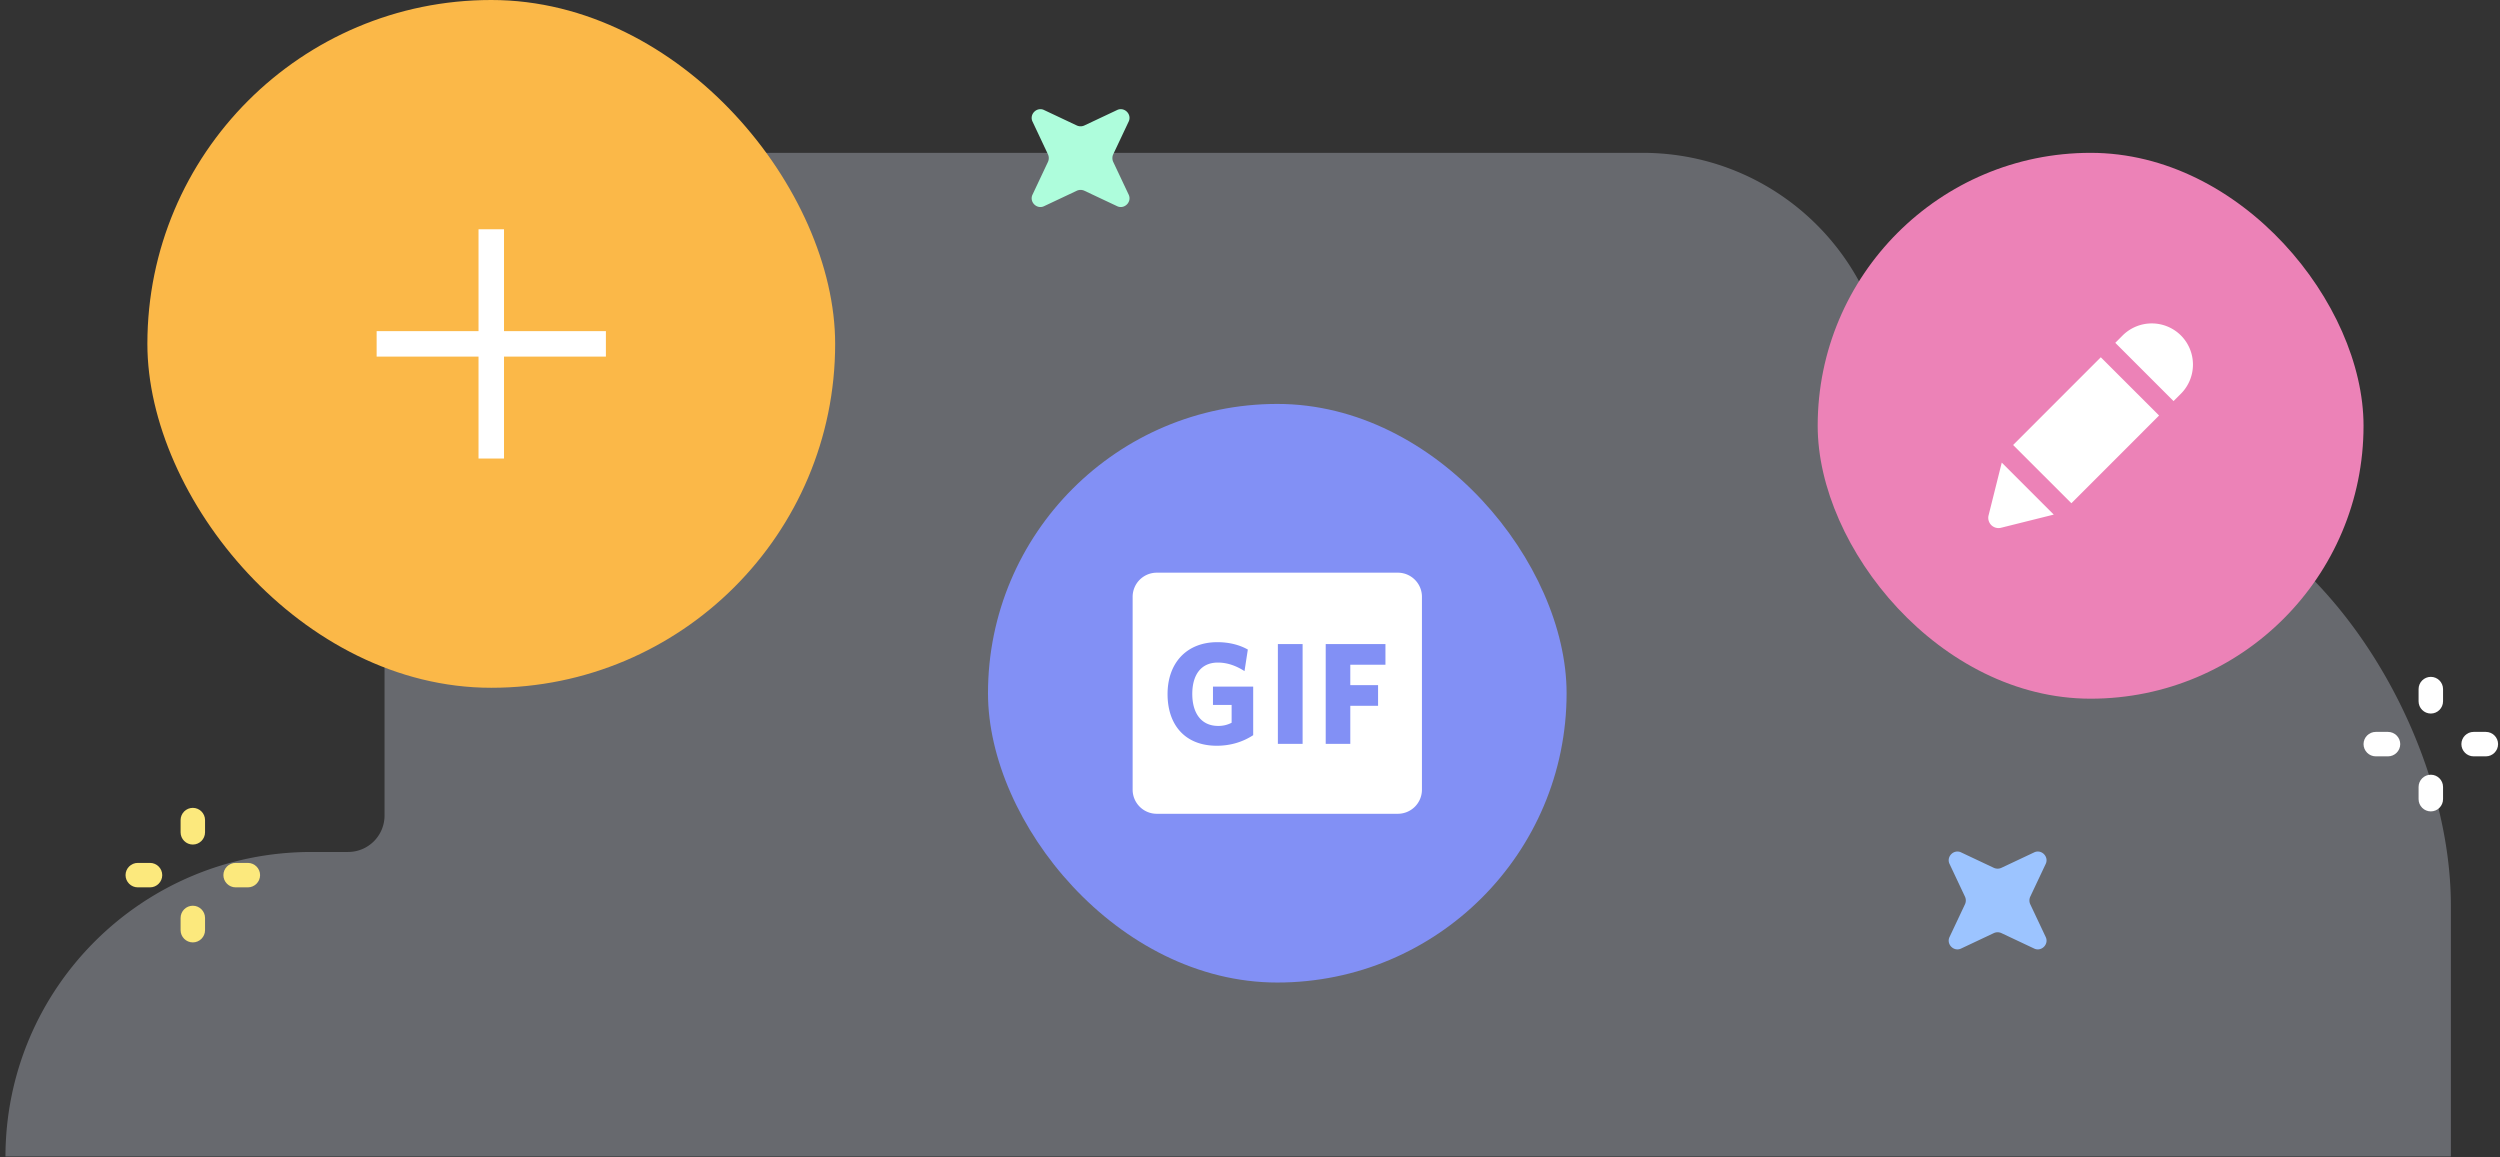 <svg width="229" height="106" fill="none" xmlns="http://www.w3.org/2000/svg">
  <rect width="100%" height="100%" fill="#333333" stroke="none"/>
  <path opacity=".29" d="M.5 106c0-15.472 12.526-27.96 28.044-27.96h3.34a3.336 3.336 0 0 0 3.34-3.331v-38.16C35.294 24.06 45.384 14 57.84 14h92.62c12.456 0 22.546 10.06 22.546 22.48v3.122a4.655 4.655 0 0 0 4.662 4.648h15.657c17.188 0 31.175 21.509 31.175 38.715v22.966H.5V106Z" fill="#E7EEFF"/>
  <path d="m95.985 14.846-1.4 2.97c-.336.672.392 1.4 1.064 1.064l2.969-1.4a.831.831 0 0 1 .728 0l2.969 1.4c.673.336 1.401-.392 1.065-1.065l-1.401-2.969a.831.831 0 0 1 0-.728l1.401-2.969c.336-.672-.392-1.4-1.065-1.064l-2.969 1.4a.831.831 0 0 1-.728 0l-2.969-1.4c-.672-.336-1.4.392-1.064 1.064l1.4 2.97a.831.831 0 0 1 0 .727Z" fill="#AEFDDC"/>
  <path d="m179.985 82.846-1.4 2.97c-.336.671.392 1.4 1.064 1.064l2.969-1.4a.83.83 0 0 1 .728 0l2.969 1.4c.673.336 1.401-.392 1.065-1.065l-1.401-2.969a.831.831 0 0 1 0-.728l1.401-2.969c.336-.672-.392-1.4-1.065-1.064l-2.969 1.4a.83.83 0 0 1-.728 0l-2.969-1.4c-.672-.336-1.4.392-1.064 1.064l1.4 2.97a.831.831 0 0 1 0 .727Z" fill="#9CC4FF"/>
  <path d="M17.662 77.361c-.616 0-1.12-.504-1.12-1.12v-1.12c0-.617.504-1.121 1.12-1.121.617 0 1.12.504 1.12 1.12v1.12c0 .617-.503 1.121-1.12 1.121ZM17.662 86.324c-.616 0-1.12-.504-1.12-1.12v-1.12c0-.617.504-1.12 1.12-1.12.617 0 1.12.503 1.12 1.12v1.12c0 .616-.503 1.12-1.12 1.12ZM20.463 80.162c0-.616.504-1.12 1.12-1.12h1.12c.617 0 1.121.504 1.121 1.12 0 .616-.504 1.12-1.12 1.12h-1.12c-.617 0-1.121-.504-1.121-1.12ZM11.5 80.162c0-.617.504-1.12 1.12-1.12h1.12c.617 0 1.121.503 1.121 1.12 0 .616-.504 1.12-1.12 1.12h-1.12c-.617 0-1.121-.504-1.121-1.12Z" fill="#FCE97D"/>
  <path d="M222.662 65.361c-.616 0-1.12-.504-1.12-1.12v-1.12c0-.617.504-1.121 1.12-1.121.617 0 1.121.504 1.121 1.12v1.12c0 .617-.504 1.121-1.121 1.121ZM222.662 74.324c-.616 0-1.12-.504-1.12-1.12v-1.12c0-.617.504-1.12 1.12-1.12.617 0 1.121.503 1.121 1.12v1.12c0 .616-.504 1.12-1.121 1.12ZM225.463 68.162c0-.616.504-1.12 1.12-1.12h1.121c.616 0 1.12.504 1.12 1.12 0 .616-.504 1.12-1.12 1.12h-1.121c-.616 0-1.12-.504-1.12-1.12ZM216.5 68.162c0-.617.504-1.12 1.12-1.12h1.121c.616 0 1.12.503 1.12 1.12 0 .616-.504 1.12-1.12 1.12h-1.121c-.616 0-1.12-.504-1.12-1.12Z" fill="#fff"/>
  <rect x="13.5" width="63" height="63" rx="31.5" fill="#FBB848"/>
  <path d="M55.5 30.333h-9.333V21h-2.334v9.333H34.5v2.334h9.333V42h2.334v-9.333H55.5v-2.334Z" fill="#fff"/>
  <rect x="166.5" y="14" width="50" height="50" rx="25" fill="#EC82B7"/>
  <path fill-rule="evenodd" clip-rule="evenodd" d="m199.097 36.74.675-.675a3.78 3.78 0 0 0 0-5.337 3.78 3.78 0 0 0-5.338 0l-.674.675 5.337 5.337Zm-6.663-4.014-8.033 8.035 5.337 5.336 8.033-8.035-5.337-5.336Zm-9.144 15.618 4.834-1.207-4.763-4.763-1.208 4.834a.938.938 0 0 0 1.137 1.136Z" fill="#fff"/>
  <rect x="90.5" y="37" width="53" height="53" rx="26.5" fill="#8290F5"/>
  <g clip-path="url(#a)">
    <path fill-rule="evenodd" clip-rule="evenodd" d="M105.958 52.458a2.208 2.208 0 0 0-2.208 2.209v17.666c0 1.22.989 2.209 2.208 2.209h22.084a2.208 2.208 0 0 0 2.208-2.209V54.667c0-1.22-.989-2.209-2.208-2.209h-22.084Zm8.834 14.885V62.89h-3.684v1.683h1.709v1.63a2.564 2.564 0 0 1-1.232.291c-1.577 0-2.372-1.205-2.372-2.928 0-1.709.769-2.875 2.346-2.875.94 0 1.749.344 2.438.782l.304-1.974c-.728-.411-1.669-.676-2.795-.676-2.823 0-4.558 1.921-4.558 4.757 0 2.822 1.603 4.73 4.505 4.73 1.258 0 2.385-.345 3.339-.968Zm4.527-8.348h-2.266v9.143h2.266v-9.143Zm7.588 0v1.895h-3.22v1.868h2.544v1.895h-2.544v3.484h-2.252v-9.142h5.472Z" fill="#fff"/>
  </g>
  <defs>
    <clipPath id="a">
      <path fill="#fff" transform="translate(103.75 50.25)" d="M0 0h26.5v26.5H0z"/>
    </clipPath>
  </defs>
</svg>
